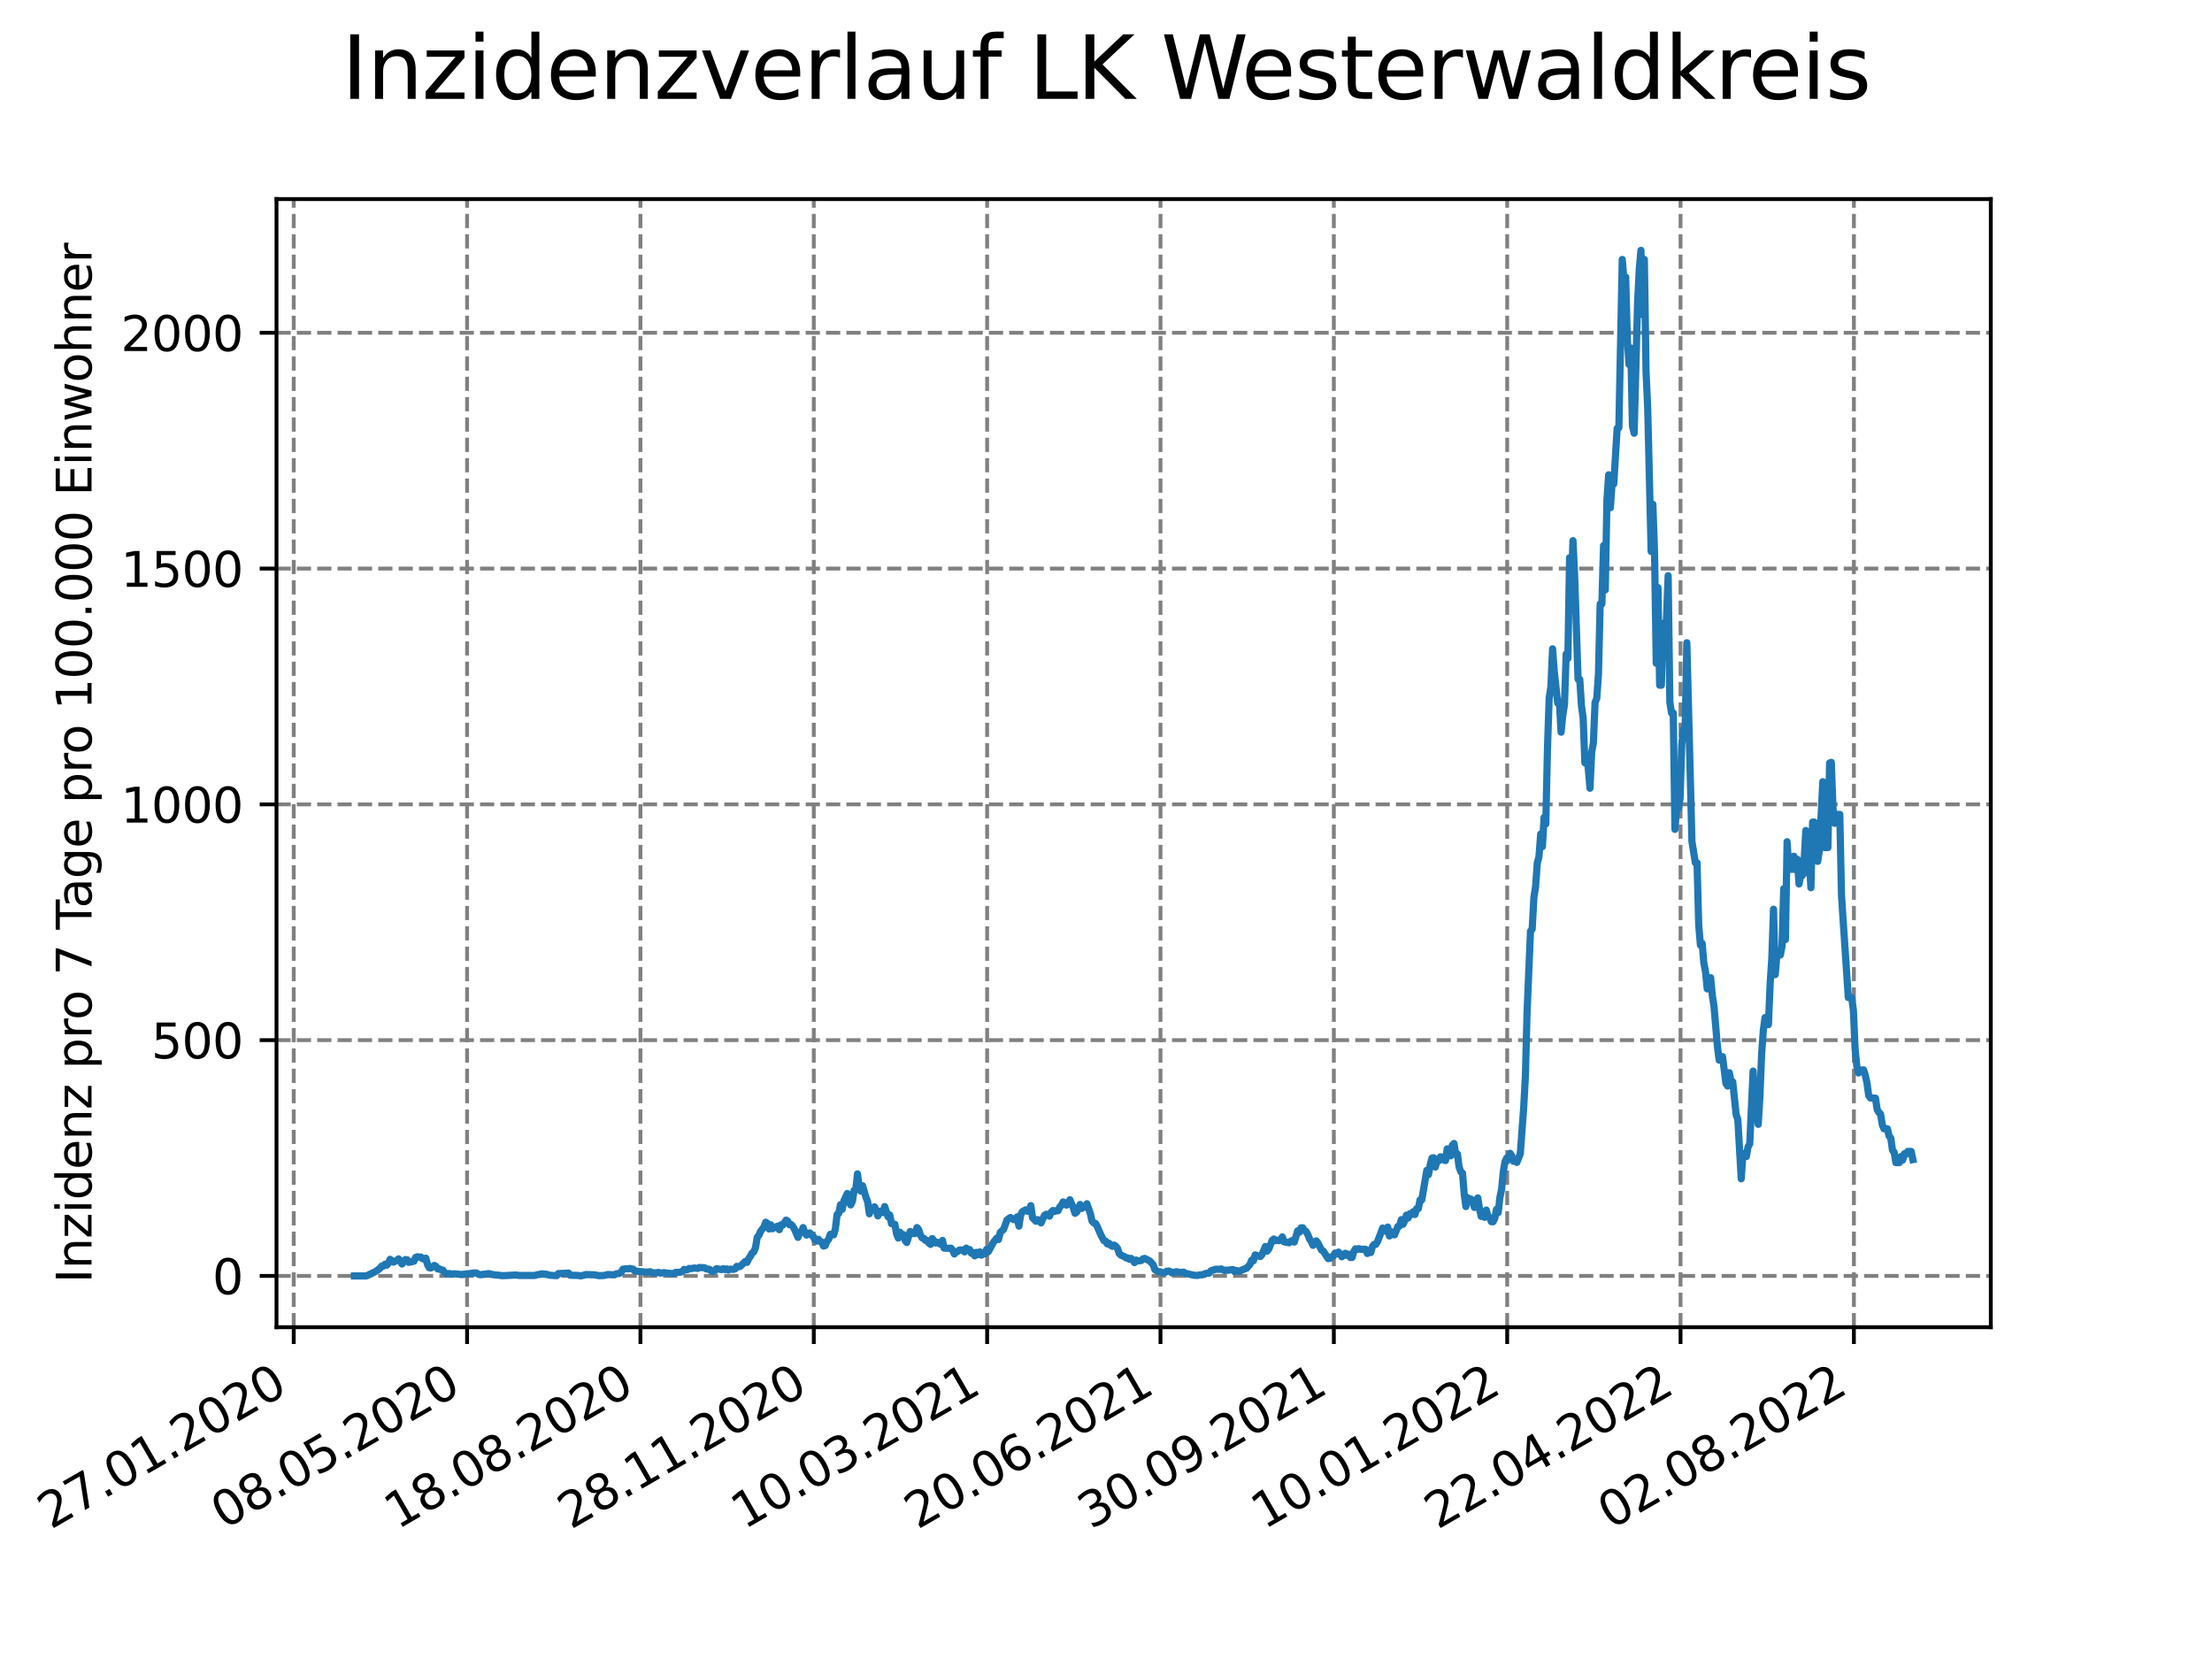 <?xml version="1.0" encoding="utf-8" standalone="no"?>
<!DOCTYPE svg PUBLIC "-//W3C//DTD SVG 1.1//EN"
  "http://www.w3.org/Graphics/SVG/1.1/DTD/svg11.dtd">
<svg xmlns:xlink="http://www.w3.org/1999/xlink" width="460.8pt" height="345.6pt" viewBox="0 0 460.8 345.6" xmlns="http://www.w3.org/2000/svg" version="1.1">
 <defs>
  <style type="text/css">*{stroke-linejoin: round; stroke-linecap: butt}</style>
 </defs>
 <g id="figure_1">
  <g id="patch_1">
   <path d="M 0 345.6 
L 460.8 345.6 
L 460.8 0 
L 0 0 
z
" style="fill: #ffffff"/>
  </g>
  <g id="axes_1">
   <g id="patch_2">
    <path d="M 57.6 276.48 
L 414.72 276.48 
L 414.72 41.472 
L 57.6 41.472 
z
" style="fill: #ffffff"/>
   </g>
   <g id="matplotlib.axis_1">
    <g id="xtick_1">
     <g id="line2d_1">
      <path d="M 61.191 276.48 
L 61.191 41.472 
" clip-path="url(#p20c6b0b93b)" style="fill: none; stroke-dasharray: 2.96,1.28; stroke-dashoffset: 0; stroke: #808080; stroke-width: 0.8"/>
     </g>
     <g id="line2d_2">
      <defs>
       <path id="me22f28f6bf" d="M 0 0 
L 0 3.5 
" style="stroke: #000000; stroke-width: 0.8"/>
      </defs>
      <g>
       <use xlink:href="#me22f28f6bf" x="61.191" y="276.48" style="stroke: #000000; stroke-width: 0.8"/>
      </g>
     </g>
     <g id="text_1">
      <!-- 27.01.2020 -->
      <g transform="translate(10.565 318.689)rotate(-30)scale(0.1 -0.1)">
       <defs>
        <path id="DejaVuSans-32" d="M 1228 531 
L 3431 531 
L 3431 0 
L 469 0 
L 469 531 
Q 828 903 1448 1529 
Q 2069 2156 2228 2338 
Q 2531 2678 2651 2914 
Q 2772 3150 2772 3378 
Q 2772 3750 2511 3984 
Q 2250 4219 1831 4219 
Q 1534 4219 1204 4116 
Q 875 4013 500 3803 
L 500 4441 
Q 881 4594 1212 4672 
Q 1544 4750 1819 4750 
Q 2544 4750 2975 4387 
Q 3406 4025 3406 3419 
Q 3406 3131 3298 2873 
Q 3191 2616 2906 2266 
Q 2828 2175 2409 1742 
Q 1991 1309 1228 531 
z
" transform="scale(0.016)"/>
        <path id="DejaVuSans-37" d="M 525 4666 
L 3525 4666 
L 3525 4397 
L 1831 0 
L 1172 0 
L 2766 4134 
L 525 4134 
L 525 4666 
z
" transform="scale(0.016)"/>
        <path id="DejaVuSans-2e" d="M 684 794 
L 1344 794 
L 1344 0 
L 684 0 
L 684 794 
z
" transform="scale(0.016)"/>
        <path id="DejaVuSans-30" d="M 2034 4250 
Q 1547 4250 1301 3770 
Q 1056 3291 1056 2328 
Q 1056 1369 1301 889 
Q 1547 409 2034 409 
Q 2525 409 2770 889 
Q 3016 1369 3016 2328 
Q 3016 3291 2770 3770 
Q 2525 4250 2034 4250 
z
M 2034 4750 
Q 2819 4750 3233 4129 
Q 3647 3509 3647 2328 
Q 3647 1150 3233 529 
Q 2819 -91 2034 -91 
Q 1250 -91 836 529 
Q 422 1150 422 2328 
Q 422 3509 836 4129 
Q 1250 4750 2034 4750 
z
" transform="scale(0.016)"/>
        <path id="DejaVuSans-31" d="M 794 531 
L 1825 531 
L 1825 4091 
L 703 3866 
L 703 4441 
L 1819 4666 
L 2450 4666 
L 2450 531 
L 3481 531 
L 3481 0 
L 794 0 
L 794 531 
z
" transform="scale(0.016)"/>
       </defs>
       <use xlink:href="#DejaVuSans-32"/>
       <use xlink:href="#DejaVuSans-37" x="63.623"/>
       <use xlink:href="#DejaVuSans-2e" x="127.246"/>
       <use xlink:href="#DejaVuSans-30" x="159.033"/>
       <use xlink:href="#DejaVuSans-31" x="222.656"/>
       <use xlink:href="#DejaVuSans-2e" x="286.279"/>
       <use xlink:href="#DejaVuSans-32" x="318.066"/>
       <use xlink:href="#DejaVuSans-30" x="381.689"/>
       <use xlink:href="#DejaVuSans-32" x="445.312"/>
       <use xlink:href="#DejaVuSans-30" x="508.936"/>
      </g>
     </g>
    </g>
    <g id="xtick_2">
     <g id="line2d_3">
      <path d="M 97.303 276.48 
L 97.303 41.472 
" clip-path="url(#p20c6b0b93b)" style="fill: none; stroke-dasharray: 2.96,1.28; stroke-dashoffset: 0; stroke: #808080; stroke-width: 0.8"/>
     </g>
     <g id="line2d_4">
      <g>
       <use xlink:href="#me22f28f6bf" x="97.303" y="276.48" style="stroke: #000000; stroke-width: 0.8"/>
      </g>
     </g>
     <g id="text_2">
      <!-- 08.05.2020 -->
      <g transform="translate(46.677 318.689)rotate(-30)scale(0.1 -0.1)">
       <defs>
        <path id="DejaVuSans-38" d="M 2034 2216 
Q 1584 2216 1326 1975 
Q 1069 1734 1069 1313 
Q 1069 891 1326 650 
Q 1584 409 2034 409 
Q 2484 409 2743 651 
Q 3003 894 3003 1313 
Q 3003 1734 2745 1975 
Q 2488 2216 2034 2216 
z
M 1403 2484 
Q 997 2584 770 2862 
Q 544 3141 544 3541 
Q 544 4100 942 4425 
Q 1341 4750 2034 4750 
Q 2731 4750 3128 4425 
Q 3525 4100 3525 3541 
Q 3525 3141 3298 2862 
Q 3072 2584 2669 2484 
Q 3125 2378 3379 2068 
Q 3634 1759 3634 1313 
Q 3634 634 3220 271 
Q 2806 -91 2034 -91 
Q 1263 -91 848 271 
Q 434 634 434 1313 
Q 434 1759 690 2068 
Q 947 2378 1403 2484 
z
M 1172 3481 
Q 1172 3119 1398 2916 
Q 1625 2713 2034 2713 
Q 2441 2713 2670 2916 
Q 2900 3119 2900 3481 
Q 2900 3844 2670 4047 
Q 2441 4250 2034 4250 
Q 1625 4250 1398 4047 
Q 1172 3844 1172 3481 
z
" transform="scale(0.016)"/>
        <path id="DejaVuSans-35" d="M 691 4666 
L 3169 4666 
L 3169 4134 
L 1269 4134 
L 1269 2991 
Q 1406 3038 1543 3061 
Q 1681 3084 1819 3084 
Q 2600 3084 3056 2656 
Q 3513 2228 3513 1497 
Q 3513 744 3044 326 
Q 2575 -91 1722 -91 
Q 1428 -91 1123 -41 
Q 819 9 494 109 
L 494 744 
Q 775 591 1075 516 
Q 1375 441 1709 441 
Q 2250 441 2565 725 
Q 2881 1009 2881 1497 
Q 2881 1984 2565 2268 
Q 2250 2553 1709 2553 
Q 1456 2553 1204 2497 
Q 953 2441 691 2322 
L 691 4666 
z
" transform="scale(0.016)"/>
       </defs>
       <use xlink:href="#DejaVuSans-30"/>
       <use xlink:href="#DejaVuSans-38" x="63.623"/>
       <use xlink:href="#DejaVuSans-2e" x="127.246"/>
       <use xlink:href="#DejaVuSans-30" x="159.033"/>
       <use xlink:href="#DejaVuSans-35" x="222.656"/>
       <use xlink:href="#DejaVuSans-2e" x="286.279"/>
       <use xlink:href="#DejaVuSans-32" x="318.066"/>
       <use xlink:href="#DejaVuSans-30" x="381.689"/>
       <use xlink:href="#DejaVuSans-32" x="445.312"/>
       <use xlink:href="#DejaVuSans-30" x="508.936"/>
      </g>
     </g>
    </g>
    <g id="xtick_3">
     <g id="line2d_5">
      <path d="M 133.415 276.48 
L 133.415 41.472 
" clip-path="url(#p20c6b0b93b)" style="fill: none; stroke-dasharray: 2.96,1.28; stroke-dashoffset: 0; stroke: #808080; stroke-width: 0.8"/>
     </g>
     <g id="line2d_6">
      <g>
       <use xlink:href="#me22f28f6bf" x="133.415" y="276.48" style="stroke: #000000; stroke-width: 0.8"/>
      </g>
     </g>
     <g id="text_3">
      <!-- 18.08.2020 -->
      <g transform="translate(82.789 318.689)rotate(-30)scale(0.1 -0.1)">
       <use xlink:href="#DejaVuSans-31"/>
       <use xlink:href="#DejaVuSans-38" x="63.623"/>
       <use xlink:href="#DejaVuSans-2e" x="127.246"/>
       <use xlink:href="#DejaVuSans-30" x="159.033"/>
       <use xlink:href="#DejaVuSans-38" x="222.656"/>
       <use xlink:href="#DejaVuSans-2e" x="286.279"/>
       <use xlink:href="#DejaVuSans-32" x="318.066"/>
       <use xlink:href="#DejaVuSans-30" x="381.689"/>
       <use xlink:href="#DejaVuSans-32" x="445.312"/>
       <use xlink:href="#DejaVuSans-30" x="508.936"/>
      </g>
     </g>
    </g>
    <g id="xtick_4">
     <g id="line2d_7">
      <path d="M 169.527 276.48 
L 169.527 41.472 
" clip-path="url(#p20c6b0b93b)" style="fill: none; stroke-dasharray: 2.96,1.28; stroke-dashoffset: 0; stroke: #808080; stroke-width: 0.8"/>
     </g>
     <g id="line2d_8">
      <g>
       <use xlink:href="#me22f28f6bf" x="169.527" y="276.48" style="stroke: #000000; stroke-width: 0.8"/>
      </g>
     </g>
     <g id="text_4">
      <!-- 28.11.2020 -->
      <g transform="translate(118.902 318.689)rotate(-30)scale(0.1 -0.1)">
       <use xlink:href="#DejaVuSans-32"/>
       <use xlink:href="#DejaVuSans-38" x="63.623"/>
       <use xlink:href="#DejaVuSans-2e" x="127.246"/>
       <use xlink:href="#DejaVuSans-31" x="159.033"/>
       <use xlink:href="#DejaVuSans-31" x="222.656"/>
       <use xlink:href="#DejaVuSans-2e" x="286.279"/>
       <use xlink:href="#DejaVuSans-32" x="318.066"/>
       <use xlink:href="#DejaVuSans-30" x="381.689"/>
       <use xlink:href="#DejaVuSans-32" x="445.312"/>
       <use xlink:href="#DejaVuSans-30" x="508.936"/>
      </g>
     </g>
    </g>
    <g id="xtick_5">
     <g id="line2d_9">
      <path d="M 205.639 276.48 
L 205.639 41.472 
" clip-path="url(#p20c6b0b93b)" style="fill: none; stroke-dasharray: 2.96,1.28; stroke-dashoffset: 0; stroke: #808080; stroke-width: 0.8"/>
     </g>
     <g id="line2d_10">
      <g>
       <use xlink:href="#me22f28f6bf" x="205.639" y="276.48" style="stroke: #000000; stroke-width: 0.8"/>
      </g>
     </g>
     <g id="text_5">
      <!-- 10.03.2021 -->
      <g transform="translate(155.014 318.689)rotate(-30)scale(0.1 -0.1)">
       <defs>
        <path id="DejaVuSans-33" d="M 2597 2516 
Q 3050 2419 3304 2112 
Q 3559 1806 3559 1356 
Q 3559 666 3084 287 
Q 2609 -91 1734 -91 
Q 1441 -91 1130 -33 
Q 819 25 488 141 
L 488 750 
Q 750 597 1062 519 
Q 1375 441 1716 441 
Q 2309 441 2620 675 
Q 2931 909 2931 1356 
Q 2931 1769 2642 2001 
Q 2353 2234 1838 2234 
L 1294 2234 
L 1294 2753 
L 1863 2753 
Q 2328 2753 2575 2939 
Q 2822 3125 2822 3475 
Q 2822 3834 2567 4026 
Q 2313 4219 1838 4219 
Q 1578 4219 1281 4162 
Q 984 4106 628 3988 
L 628 4550 
Q 988 4650 1302 4700 
Q 1616 4750 1894 4750 
Q 2613 4750 3031 4423 
Q 3450 4097 3450 3541 
Q 3450 3153 3228 2886 
Q 3006 2619 2597 2516 
z
" transform="scale(0.016)"/>
       </defs>
       <use xlink:href="#DejaVuSans-31"/>
       <use xlink:href="#DejaVuSans-30" x="63.623"/>
       <use xlink:href="#DejaVuSans-2e" x="127.246"/>
       <use xlink:href="#DejaVuSans-30" x="159.033"/>
       <use xlink:href="#DejaVuSans-33" x="222.656"/>
       <use xlink:href="#DejaVuSans-2e" x="286.279"/>
       <use xlink:href="#DejaVuSans-32" x="318.066"/>
       <use xlink:href="#DejaVuSans-30" x="381.689"/>
       <use xlink:href="#DejaVuSans-32" x="445.312"/>
       <use xlink:href="#DejaVuSans-31" x="508.936"/>
      </g>
     </g>
    </g>
    <g id="xtick_6">
     <g id="line2d_11">
      <path d="M 241.751 276.48 
L 241.751 41.472 
" clip-path="url(#p20c6b0b93b)" style="fill: none; stroke-dasharray: 2.96,1.28; stroke-dashoffset: 0; stroke: #808080; stroke-width: 0.8"/>
     </g>
     <g id="line2d_12">
      <g>
       <use xlink:href="#me22f28f6bf" x="241.751" y="276.48" style="stroke: #000000; stroke-width: 0.8"/>
      </g>
     </g>
     <g id="text_6">
      <!-- 20.06.2021 -->
      <g transform="translate(191.126 318.689)rotate(-30)scale(0.1 -0.1)">
       <defs>
        <path id="DejaVuSans-36" d="M 2113 2584 
Q 1688 2584 1439 2293 
Q 1191 2003 1191 1497 
Q 1191 994 1439 701 
Q 1688 409 2113 409 
Q 2538 409 2786 701 
Q 3034 994 3034 1497 
Q 3034 2003 2786 2293 
Q 2538 2584 2113 2584 
z
M 3366 4563 
L 3366 3988 
Q 3128 4100 2886 4159 
Q 2644 4219 2406 4219 
Q 1781 4219 1451 3797 
Q 1122 3375 1075 2522 
Q 1259 2794 1537 2939 
Q 1816 3084 2150 3084 
Q 2853 3084 3261 2657 
Q 3669 2231 3669 1497 
Q 3669 778 3244 343 
Q 2819 -91 2113 -91 
Q 1303 -91 875 529 
Q 447 1150 447 2328 
Q 447 3434 972 4092 
Q 1497 4750 2381 4750 
Q 2619 4750 2861 4703 
Q 3103 4656 3366 4563 
z
" transform="scale(0.016)"/>
       </defs>
       <use xlink:href="#DejaVuSans-32"/>
       <use xlink:href="#DejaVuSans-30" x="63.623"/>
       <use xlink:href="#DejaVuSans-2e" x="127.246"/>
       <use xlink:href="#DejaVuSans-30" x="159.033"/>
       <use xlink:href="#DejaVuSans-36" x="222.656"/>
       <use xlink:href="#DejaVuSans-2e" x="286.279"/>
       <use xlink:href="#DejaVuSans-32" x="318.066"/>
       <use xlink:href="#DejaVuSans-30" x="381.689"/>
       <use xlink:href="#DejaVuSans-32" x="445.312"/>
       <use xlink:href="#DejaVuSans-31" x="508.936"/>
      </g>
     </g>
    </g>
    <g id="xtick_7">
     <g id="line2d_13">
      <path d="M 277.863 276.48 
L 277.863 41.472 
" clip-path="url(#p20c6b0b93b)" style="fill: none; stroke-dasharray: 2.96,1.28; stroke-dashoffset: 0; stroke: #808080; stroke-width: 0.8"/>
     </g>
     <g id="line2d_14">
      <g>
       <use xlink:href="#me22f28f6bf" x="277.863" y="276.48" style="stroke: #000000; stroke-width: 0.8"/>
      </g>
     </g>
     <g id="text_7">
      <!-- 30.09.2021 -->
      <g transform="translate(227.238 318.689)rotate(-30)scale(0.1 -0.1)">
       <defs>
        <path id="DejaVuSans-39" d="M 703 97 
L 703 672 
Q 941 559 1184 500 
Q 1428 441 1663 441 
Q 2288 441 2617 861 
Q 2947 1281 2994 2138 
Q 2813 1869 2534 1725 
Q 2256 1581 1919 1581 
Q 1219 1581 811 2004 
Q 403 2428 403 3163 
Q 403 3881 828 4315 
Q 1253 4750 1959 4750 
Q 2769 4750 3195 4129 
Q 3622 3509 3622 2328 
Q 3622 1225 3098 567 
Q 2575 -91 1691 -91 
Q 1453 -91 1209 -44 
Q 966 3 703 97 
z
M 1959 2075 
Q 2384 2075 2632 2365 
Q 2881 2656 2881 3163 
Q 2881 3666 2632 3958 
Q 2384 4250 1959 4250 
Q 1534 4250 1286 3958 
Q 1038 3666 1038 3163 
Q 1038 2656 1286 2365 
Q 1534 2075 1959 2075 
z
" transform="scale(0.016)"/>
       </defs>
       <use xlink:href="#DejaVuSans-33"/>
       <use xlink:href="#DejaVuSans-30" x="63.623"/>
       <use xlink:href="#DejaVuSans-2e" x="127.246"/>
       <use xlink:href="#DejaVuSans-30" x="159.033"/>
       <use xlink:href="#DejaVuSans-39" x="222.656"/>
       <use xlink:href="#DejaVuSans-2e" x="286.279"/>
       <use xlink:href="#DejaVuSans-32" x="318.066"/>
       <use xlink:href="#DejaVuSans-30" x="381.689"/>
       <use xlink:href="#DejaVuSans-32" x="445.312"/>
       <use xlink:href="#DejaVuSans-31" x="508.936"/>
      </g>
     </g>
    </g>
    <g id="xtick_8">
     <g id="line2d_15">
      <path d="M 313.975 276.48 
L 313.975 41.472 
" clip-path="url(#p20c6b0b93b)" style="fill: none; stroke-dasharray: 2.96,1.28; stroke-dashoffset: 0; stroke: #808080; stroke-width: 0.8"/>
     </g>
     <g id="line2d_16">
      <g>
       <use xlink:href="#me22f28f6bf" x="313.975" y="276.48" style="stroke: #000000; stroke-width: 0.8"/>
      </g>
     </g>
     <g id="text_8">
      <!-- 10.01.2022 -->
      <g transform="translate(263.35 318.689)rotate(-30)scale(0.1 -0.1)">
       <use xlink:href="#DejaVuSans-31"/>
       <use xlink:href="#DejaVuSans-30" x="63.623"/>
       <use xlink:href="#DejaVuSans-2e" x="127.246"/>
       <use xlink:href="#DejaVuSans-30" x="159.033"/>
       <use xlink:href="#DejaVuSans-31" x="222.656"/>
       <use xlink:href="#DejaVuSans-2e" x="286.279"/>
       <use xlink:href="#DejaVuSans-32" x="318.066"/>
       <use xlink:href="#DejaVuSans-30" x="381.689"/>
       <use xlink:href="#DejaVuSans-32" x="445.312"/>
       <use xlink:href="#DejaVuSans-32" x="508.936"/>
      </g>
     </g>
    </g>
    <g id="xtick_9">
     <g id="line2d_17">
      <path d="M 350.087 276.48 
L 350.087 41.472 
" clip-path="url(#p20c6b0b93b)" style="fill: none; stroke-dasharray: 2.96,1.28; stroke-dashoffset: 0; stroke: #808080; stroke-width: 0.8"/>
     </g>
     <g id="line2d_18">
      <g>
       <use xlink:href="#me22f28f6bf" x="350.087" y="276.48" style="stroke: #000000; stroke-width: 0.8"/>
      </g>
     </g>
     <g id="text_9">
      <!-- 22.04.2022 -->
      <g transform="translate(299.462 318.689)rotate(-30)scale(0.1 -0.1)">
       <defs>
        <path id="DejaVuSans-34" d="M 2419 4116 
L 825 1625 
L 2419 1625 
L 2419 4116 
z
M 2253 4666 
L 3047 4666 
L 3047 1625 
L 3713 1625 
L 3713 1100 
L 3047 1100 
L 3047 0 
L 2419 0 
L 2419 1100 
L 313 1100 
L 313 1709 
L 2253 4666 
z
" transform="scale(0.016)"/>
       </defs>
       <use xlink:href="#DejaVuSans-32"/>
       <use xlink:href="#DejaVuSans-32" x="63.623"/>
       <use xlink:href="#DejaVuSans-2e" x="127.246"/>
       <use xlink:href="#DejaVuSans-30" x="159.033"/>
       <use xlink:href="#DejaVuSans-34" x="222.656"/>
       <use xlink:href="#DejaVuSans-2e" x="286.279"/>
       <use xlink:href="#DejaVuSans-32" x="318.066"/>
       <use xlink:href="#DejaVuSans-30" x="381.689"/>
       <use xlink:href="#DejaVuSans-32" x="445.312"/>
       <use xlink:href="#DejaVuSans-32" x="508.936"/>
      </g>
     </g>
    </g>
    <g id="xtick_10">
     <g id="line2d_19">
      <path d="M 386.199 276.48 
L 386.199 41.472 
" clip-path="url(#p20c6b0b93b)" style="fill: none; stroke-dasharray: 2.96,1.28; stroke-dashoffset: 0; stroke: #808080; stroke-width: 0.8"/>
     </g>
     <g id="line2d_20">
      <g>
       <use xlink:href="#me22f28f6bf" x="386.199" y="276.48" style="stroke: #000000; stroke-width: 0.8"/>
      </g>
     </g>
     <g id="text_10">
      <!-- 02.08.2022 -->
      <g transform="translate(335.574 318.689)rotate(-30)scale(0.1 -0.1)">
       <use xlink:href="#DejaVuSans-30"/>
       <use xlink:href="#DejaVuSans-32" x="63.623"/>
       <use xlink:href="#DejaVuSans-2e" x="127.246"/>
       <use xlink:href="#DejaVuSans-30" x="159.033"/>
       <use xlink:href="#DejaVuSans-38" x="222.656"/>
       <use xlink:href="#DejaVuSans-2e" x="286.279"/>
       <use xlink:href="#DejaVuSans-32" x="318.066"/>
       <use xlink:href="#DejaVuSans-30" x="381.689"/>
       <use xlink:href="#DejaVuSans-32" x="445.312"/>
       <use xlink:href="#DejaVuSans-32" x="508.936"/>
      </g>
     </g>
    </g>
   </g>
   <g id="matplotlib.axis_2">
    <g id="ytick_1">
     <g id="line2d_21">
      <path d="M 57.6 265.798 
L 414.72 265.798 
" clip-path="url(#p20c6b0b93b)" style="fill: none; stroke-dasharray: 2.96,1.28; stroke-dashoffset: 0; stroke: #808080; stroke-width: 0.8"/>
     </g>
     <g id="line2d_22">
      <defs>
       <path id="ma6d69ab686" d="M 0 0 
L -3.5 0 
" style="stroke: #000000; stroke-width: 0.8"/>
      </defs>
      <g>
       <use xlink:href="#ma6d69ab686" x="57.6" y="265.798" style="stroke: #000000; stroke-width: 0.8"/>
      </g>
     </g>
     <g id="text_11">
      <!-- 0 -->
      <g transform="translate(44.237 269.597)scale(0.1 -0.1)">
       <use xlink:href="#DejaVuSans-30"/>
      </g>
     </g>
    </g>
    <g id="ytick_2">
     <g id="line2d_23">
      <path d="M 57.6 216.68 
L 414.72 216.68 
" clip-path="url(#p20c6b0b93b)" style="fill: none; stroke-dasharray: 2.96,1.28; stroke-dashoffset: 0; stroke: #808080; stroke-width: 0.8"/>
     </g>
     <g id="line2d_24">
      <g>
       <use xlink:href="#ma6d69ab686" x="57.6" y="216.68" style="stroke: #000000; stroke-width: 0.8"/>
      </g>
     </g>
     <g id="text_12">
      <!-- 500 -->
      <g transform="translate(31.512 220.479)scale(0.1 -0.1)">
       <use xlink:href="#DejaVuSans-35"/>
       <use xlink:href="#DejaVuSans-30" x="63.623"/>
       <use xlink:href="#DejaVuSans-30" x="127.246"/>
      </g>
     </g>
    </g>
    <g id="ytick_3">
     <g id="line2d_25">
      <path d="M 57.6 167.562 
L 414.72 167.562 
" clip-path="url(#p20c6b0b93b)" style="fill: none; stroke-dasharray: 2.96,1.28; stroke-dashoffset: 0; stroke: #808080; stroke-width: 0.8"/>
     </g>
     <g id="line2d_26">
      <g>
       <use xlink:href="#ma6d69ab686" x="57.6" y="167.562" style="stroke: #000000; stroke-width: 0.8"/>
      </g>
     </g>
     <g id="text_13">
      <!-- 1000 -->
      <g transform="translate(25.15 171.361)scale(0.1 -0.1)">
       <use xlink:href="#DejaVuSans-31"/>
       <use xlink:href="#DejaVuSans-30" x="63.623"/>
       <use xlink:href="#DejaVuSans-30" x="127.246"/>
       <use xlink:href="#DejaVuSans-30" x="190.869"/>
      </g>
     </g>
    </g>
    <g id="ytick_4">
     <g id="line2d_27">
      <path d="M 57.6 118.444 
L 414.72 118.444 
" clip-path="url(#p20c6b0b93b)" style="fill: none; stroke-dasharray: 2.96,1.28; stroke-dashoffset: 0; stroke: #808080; stroke-width: 0.8"/>
     </g>
     <g id="line2d_28">
      <g>
       <use xlink:href="#ma6d69ab686" x="57.6" y="118.444" style="stroke: #000000; stroke-width: 0.8"/>
      </g>
     </g>
     <g id="text_14">
      <!-- 1500 -->
      <g transform="translate(25.15 122.243)scale(0.1 -0.1)">
       <use xlink:href="#DejaVuSans-31"/>
       <use xlink:href="#DejaVuSans-35" x="63.623"/>
       <use xlink:href="#DejaVuSans-30" x="127.246"/>
       <use xlink:href="#DejaVuSans-30" x="190.869"/>
      </g>
     </g>
    </g>
    <g id="ytick_5">
     <g id="line2d_29">
      <path d="M 57.6 69.325 
L 414.72 69.325 
" clip-path="url(#p20c6b0b93b)" style="fill: none; stroke-dasharray: 2.96,1.28; stroke-dashoffset: 0; stroke: #808080; stroke-width: 0.8"/>
     </g>
     <g id="line2d_30">
      <g>
       <use xlink:href="#ma6d69ab686" x="57.6" y="69.325" style="stroke: #000000; stroke-width: 0.8"/>
      </g>
     </g>
     <g id="text_15">
      <!-- 2000 -->
      <g transform="translate(25.15 73.125)scale(0.1 -0.1)">
       <use xlink:href="#DejaVuSans-32"/>
       <use xlink:href="#DejaVuSans-30" x="63.623"/>
       <use xlink:href="#DejaVuSans-30" x="127.246"/>
       <use xlink:href="#DejaVuSans-30" x="190.869"/>
      </g>
     </g>
    </g>
    <g id="text_16">
     <!-- Inzidenz pro 7 Tage pro 100.000 Einwohner -->
     <g transform="translate(19.07 267.301)rotate(-90)scale(0.1 -0.1)">
      <defs>
       <path id="DejaVuSans-49" d="M 628 4666 
L 1259 4666 
L 1259 0 
L 628 0 
L 628 4666 
z
" transform="scale(0.016)"/>
       <path id="DejaVuSans-6e" d="M 3513 2113 
L 3513 0 
L 2938 0 
L 2938 2094 
Q 2938 2591 2744 2837 
Q 2550 3084 2163 3084 
Q 1697 3084 1428 2787 
Q 1159 2491 1159 1978 
L 1159 0 
L 581 0 
L 581 3500 
L 1159 3500 
L 1159 2956 
Q 1366 3272 1645 3428 
Q 1925 3584 2291 3584 
Q 2894 3584 3203 3211 
Q 3513 2838 3513 2113 
z
" transform="scale(0.016)"/>
       <path id="DejaVuSans-7a" d="M 353 3500 
L 3084 3500 
L 3084 2975 
L 922 459 
L 3084 459 
L 3084 0 
L 275 0 
L 275 525 
L 2438 3041 
L 353 3041 
L 353 3500 
z
" transform="scale(0.016)"/>
       <path id="DejaVuSans-69" d="M 603 3500 
L 1178 3500 
L 1178 0 
L 603 0 
L 603 3500 
z
M 603 4863 
L 1178 4863 
L 1178 4134 
L 603 4134 
L 603 4863 
z
" transform="scale(0.016)"/>
       <path id="DejaVuSans-64" d="M 2906 2969 
L 2906 4863 
L 3481 4863 
L 3481 0 
L 2906 0 
L 2906 525 
Q 2725 213 2448 61 
Q 2172 -91 1784 -91 
Q 1150 -91 751 415 
Q 353 922 353 1747 
Q 353 2572 751 3078 
Q 1150 3584 1784 3584 
Q 2172 3584 2448 3432 
Q 2725 3281 2906 2969 
z
M 947 1747 
Q 947 1113 1208 752 
Q 1469 391 1925 391 
Q 2381 391 2643 752 
Q 2906 1113 2906 1747 
Q 2906 2381 2643 2742 
Q 2381 3103 1925 3103 
Q 1469 3103 1208 2742 
Q 947 2381 947 1747 
z
" transform="scale(0.016)"/>
       <path id="DejaVuSans-65" d="M 3597 1894 
L 3597 1613 
L 953 1613 
Q 991 1019 1311 708 
Q 1631 397 2203 397 
Q 2534 397 2845 478 
Q 3156 559 3463 722 
L 3463 178 
Q 3153 47 2828 -22 
Q 2503 -91 2169 -91 
Q 1331 -91 842 396 
Q 353 884 353 1716 
Q 353 2575 817 3079 
Q 1281 3584 2069 3584 
Q 2775 3584 3186 3129 
Q 3597 2675 3597 1894 
z
M 3022 2063 
Q 3016 2534 2758 2815 
Q 2500 3097 2075 3097 
Q 1594 3097 1305 2825 
Q 1016 2553 972 2059 
L 3022 2063 
z
" transform="scale(0.016)"/>
       <path id="DejaVuSans-20" transform="scale(0.016)"/>
       <path id="DejaVuSans-70" d="M 1159 525 
L 1159 -1331 
L 581 -1331 
L 581 3500 
L 1159 3500 
L 1159 2969 
Q 1341 3281 1617 3432 
Q 1894 3584 2278 3584 
Q 2916 3584 3314 3078 
Q 3713 2572 3713 1747 
Q 3713 922 3314 415 
Q 2916 -91 2278 -91 
Q 1894 -91 1617 61 
Q 1341 213 1159 525 
z
M 3116 1747 
Q 3116 2381 2855 2742 
Q 2594 3103 2138 3103 
Q 1681 3103 1420 2742 
Q 1159 2381 1159 1747 
Q 1159 1113 1420 752 
Q 1681 391 2138 391 
Q 2594 391 2855 752 
Q 3116 1113 3116 1747 
z
" transform="scale(0.016)"/>
       <path id="DejaVuSans-72" d="M 2631 2963 
Q 2534 3019 2420 3045 
Q 2306 3072 2169 3072 
Q 1681 3072 1420 2755 
Q 1159 2438 1159 1844 
L 1159 0 
L 581 0 
L 581 3500 
L 1159 3500 
L 1159 2956 
Q 1341 3275 1631 3429 
Q 1922 3584 2338 3584 
Q 2397 3584 2469 3576 
Q 2541 3569 2628 3553 
L 2631 2963 
z
" transform="scale(0.016)"/>
       <path id="DejaVuSans-6f" d="M 1959 3097 
Q 1497 3097 1228 2736 
Q 959 2375 959 1747 
Q 959 1119 1226 758 
Q 1494 397 1959 397 
Q 2419 397 2687 759 
Q 2956 1122 2956 1747 
Q 2956 2369 2687 2733 
Q 2419 3097 1959 3097 
z
M 1959 3584 
Q 2709 3584 3137 3096 
Q 3566 2609 3566 1747 
Q 3566 888 3137 398 
Q 2709 -91 1959 -91 
Q 1206 -91 779 398 
Q 353 888 353 1747 
Q 353 2609 779 3096 
Q 1206 3584 1959 3584 
z
" transform="scale(0.016)"/>
       <path id="DejaVuSans-54" d="M -19 4666 
L 3928 4666 
L 3928 4134 
L 2272 4134 
L 2272 0 
L 1638 0 
L 1638 4134 
L -19 4134 
L -19 4666 
z
" transform="scale(0.016)"/>
       <path id="DejaVuSans-61" d="M 2194 1759 
Q 1497 1759 1228 1600 
Q 959 1441 959 1056 
Q 959 750 1161 570 
Q 1363 391 1709 391 
Q 2188 391 2477 730 
Q 2766 1069 2766 1631 
L 2766 1759 
L 2194 1759 
z
M 3341 1997 
L 3341 0 
L 2766 0 
L 2766 531 
Q 2569 213 2275 61 
Q 1981 -91 1556 -91 
Q 1019 -91 701 211 
Q 384 513 384 1019 
Q 384 1609 779 1909 
Q 1175 2209 1959 2209 
L 2766 2209 
L 2766 2266 
Q 2766 2663 2505 2880 
Q 2244 3097 1772 3097 
Q 1472 3097 1187 3025 
Q 903 2953 641 2809 
L 641 3341 
Q 956 3463 1253 3523 
Q 1550 3584 1831 3584 
Q 2591 3584 2966 3190 
Q 3341 2797 3341 1997 
z
" transform="scale(0.016)"/>
       <path id="DejaVuSans-67" d="M 2906 1791 
Q 2906 2416 2648 2759 
Q 2391 3103 1925 3103 
Q 1463 3103 1205 2759 
Q 947 2416 947 1791 
Q 947 1169 1205 825 
Q 1463 481 1925 481 
Q 2391 481 2648 825 
Q 2906 1169 2906 1791 
z
M 3481 434 
Q 3481 -459 3084 -895 
Q 2688 -1331 1869 -1331 
Q 1566 -1331 1297 -1286 
Q 1028 -1241 775 -1147 
L 775 -588 
Q 1028 -725 1275 -790 
Q 1522 -856 1778 -856 
Q 2344 -856 2625 -561 
Q 2906 -266 2906 331 
L 2906 616 
Q 2728 306 2450 153 
Q 2172 0 1784 0 
Q 1141 0 747 490 
Q 353 981 353 1791 
Q 353 2603 747 3093 
Q 1141 3584 1784 3584 
Q 2172 3584 2450 3431 
Q 2728 3278 2906 2969 
L 2906 3500 
L 3481 3500 
L 3481 434 
z
" transform="scale(0.016)"/>
       <path id="DejaVuSans-45" d="M 628 4666 
L 3578 4666 
L 3578 4134 
L 1259 4134 
L 1259 2753 
L 3481 2753 
L 3481 2222 
L 1259 2222 
L 1259 531 
L 3634 531 
L 3634 0 
L 628 0 
L 628 4666 
z
" transform="scale(0.016)"/>
       <path id="DejaVuSans-77" d="M 269 3500 
L 844 3500 
L 1563 769 
L 2278 3500 
L 2956 3500 
L 3675 769 
L 4391 3500 
L 4966 3500 
L 4050 0 
L 3372 0 
L 2619 2869 
L 1863 0 
L 1184 0 
L 269 3500 
z
" transform="scale(0.016)"/>
       <path id="DejaVuSans-68" d="M 3513 2113 
L 3513 0 
L 2938 0 
L 2938 2094 
Q 2938 2591 2744 2837 
Q 2550 3084 2163 3084 
Q 1697 3084 1428 2787 
Q 1159 2491 1159 1978 
L 1159 0 
L 581 0 
L 581 4863 
L 1159 4863 
L 1159 2956 
Q 1366 3272 1645 3428 
Q 1925 3584 2291 3584 
Q 2894 3584 3203 3211 
Q 3513 2838 3513 2113 
z
" transform="scale(0.016)"/>
      </defs>
      <use xlink:href="#DejaVuSans-49"/>
      <use xlink:href="#DejaVuSans-6e" x="29.492"/>
      <use xlink:href="#DejaVuSans-7a" x="92.871"/>
      <use xlink:href="#DejaVuSans-69" x="145.361"/>
      <use xlink:href="#DejaVuSans-64" x="173.145"/>
      <use xlink:href="#DejaVuSans-65" x="236.621"/>
      <use xlink:href="#DejaVuSans-6e" x="298.145"/>
      <use xlink:href="#DejaVuSans-7a" x="361.523"/>
      <use xlink:href="#DejaVuSans-20" x="414.014"/>
      <use xlink:href="#DejaVuSans-70" x="445.801"/>
      <use xlink:href="#DejaVuSans-72" x="509.277"/>
      <use xlink:href="#DejaVuSans-6f" x="548.141"/>
      <use xlink:href="#DejaVuSans-20" x="609.322"/>
      <use xlink:href="#DejaVuSans-37" x="641.109"/>
      <use xlink:href="#DejaVuSans-20" x="704.732"/>
      <use xlink:href="#DejaVuSans-54" x="736.52"/>
      <use xlink:href="#DejaVuSans-61" x="781.104"/>
      <use xlink:href="#DejaVuSans-67" x="842.383"/>
      <use xlink:href="#DejaVuSans-65" x="905.859"/>
      <use xlink:href="#DejaVuSans-20" x="967.383"/>
      <use xlink:href="#DejaVuSans-70" x="999.17"/>
      <use xlink:href="#DejaVuSans-72" x="1062.646"/>
      <use xlink:href="#DejaVuSans-6f" x="1101.51"/>
      <use xlink:href="#DejaVuSans-20" x="1162.691"/>
      <use xlink:href="#DejaVuSans-31" x="1194.479"/>
      <use xlink:href="#DejaVuSans-30" x="1258.102"/>
      <use xlink:href="#DejaVuSans-30" x="1321.725"/>
      <use xlink:href="#DejaVuSans-2e" x="1385.348"/>
      <use xlink:href="#DejaVuSans-30" x="1417.135"/>
      <use xlink:href="#DejaVuSans-30" x="1480.758"/>
      <use xlink:href="#DejaVuSans-30" x="1544.381"/>
      <use xlink:href="#DejaVuSans-20" x="1608.004"/>
      <use xlink:href="#DejaVuSans-45" x="1639.791"/>
      <use xlink:href="#DejaVuSans-69" x="1702.975"/>
      <use xlink:href="#DejaVuSans-6e" x="1730.758"/>
      <use xlink:href="#DejaVuSans-77" x="1794.137"/>
      <use xlink:href="#DejaVuSans-6f" x="1875.924"/>
      <use xlink:href="#DejaVuSans-68" x="1937.105"/>
      <use xlink:href="#DejaVuSans-6e" x="2000.484"/>
      <use xlink:href="#DejaVuSans-65" x="2063.863"/>
      <use xlink:href="#DejaVuSans-72" x="2125.387"/>
     </g>
    </g>
   </g>
   <g id="line2d_31">
    <path d="M 73.833 265.798 
L 76.311 265.798 
L 78.081 264.971 
L 79.143 264.241 
L 79.497 263.754 
L 79.851 263.754 
L 80.205 263.365 
L 80.559 263.56 
L 80.914 263.122 
L 81.268 262.343 
L 81.976 262.927 
L 82.684 262.538 
L 83.038 262.246 
L 83.746 263.316 
L 84.454 262.392 
L 84.808 262.441 
L 85.162 262.976 
L 86.224 262.733 
L 86.578 261.954 
L 86.932 261.808 
L 87.286 261.905 
L 87.64 261.857 
L 87.994 262.197 
L 88.348 262.295 
L 88.702 262.1 
L 89.056 263.414 
L 89.41 264.095 
L 89.765 264.144 
L 90.473 263.608 
L 90.827 263.803 
L 91.181 264.338 
L 91.535 264.338 
L 91.889 264.533 
L 92.243 264.581 
L 92.597 265.117 
L 92.951 265.311 
L 93.659 265.311 
L 94.013 265.409 
L 94.721 265.36 
L 96.137 265.506 
L 98.97 265.165 
L 99.324 265.214 
L 99.678 265.457 
L 100.032 265.555 
L 100.74 265.457 
L 101.802 265.311 
L 102.864 265.555 
L 103.926 265.652 
L 104.634 265.749 
L 106.758 265.652 
L 107.467 265.603 
L 108.175 265.701 
L 111.361 265.701 
L 112.069 265.506 
L 112.423 265.506 
L 112.777 265.36 
L 113.839 265.457 
L 114.547 265.652 
L 115.963 265.749 
L 116.318 265.311 
L 118.442 265.214 
L 118.796 265.652 
L 120.566 265.701 
L 120.92 265.798 
L 121.628 265.652 
L 121.982 265.506 
L 123.752 265.555 
L 124.814 265.749 
L 125.877 265.701 
L 126.585 265.506 
L 127.647 265.555 
L 128.001 265.555 
L 128.355 265.36 
L 129.063 265.263 
L 129.417 265.019 
L 129.771 264.387 
L 130.479 264.29 
L 130.833 264.338 
L 131.187 264.241 
L 131.895 264.387 
L 132.249 264.776 
L 134.728 265.019 
L 135.436 264.922 
L 136.144 265.214 
L 137.206 265.068 
L 137.56 265.214 
L 138.268 265.117 
L 138.976 265.214 
L 140.038 265.311 
L 140.392 265.263 
L 140.746 265.068 
L 141.808 265.019 
L 142.162 264.873 
L 142.516 264.435 
L 142.87 264.533 
L 143.225 264.484 
L 143.579 264.241 
L 143.933 264.29 
L 144.641 264.144 
L 145.349 264.241 
L 145.703 264.046 
L 146.765 264.095 
L 147.119 264.338 
L 147.827 264.435 
L 148.181 264.776 
L 148.535 264.873 
L 148.889 264.727 
L 149.243 264.29 
L 150.305 264.484 
L 150.659 264.29 
L 151.013 264.484 
L 151.367 264.338 
L 151.721 264.581 
L 152.076 264.387 
L 152.784 264.435 
L 153.138 264.338 
L 153.492 263.803 
L 153.846 263.9 
L 154.2 263.803 
L 155.262 262.781 
L 155.616 262.976 
L 155.97 262.197 
L 156.324 261.711 
L 156.678 261.03 
L 157.032 260.786 
L 157.386 259.911 
L 157.74 257.77 
L 158.094 257.332 
L 158.448 256.505 
L 159.156 255.58 
L 159.51 254.607 
L 159.864 254.85 
L 160.218 256.018 
L 160.572 255.142 
L 160.927 255.97 
L 161.281 255.726 
L 161.989 255.434 
L 162.343 256.164 
L 162.697 255.142 
L 163.051 255.24 
L 163.759 254.169 
L 164.113 254.413 
L 164.467 255.142 
L 164.821 255.094 
L 165.175 255.483 
L 165.529 256.115 
L 166.237 257.77 
L 166.591 256.699 
L 166.945 256.748 
L 167.299 255.726 
L 167.653 256.797 
L 168.007 257.283 
L 168.361 256.894 
L 168.715 256.845 
L 169.069 257.332 
L 169.423 257.575 
L 169.778 258.305 
L 170.132 258.548 
L 170.486 258.159 
L 170.84 258.597 
L 171.194 258.743 
L 171.548 259.57 
L 171.902 259.473 
L 172.256 258.597 
L 172.61 258.208 
L 172.964 257.137 
L 173.672 257.235 
L 174.026 255.97 
L 174.38 253.002 
L 174.734 252.758 
L 175.088 250.958 
L 175.442 251.931 
L 175.796 250.18 
L 176.504 248.623 
L 176.858 250.326 
L 177.212 251.007 
L 177.566 250.277 
L 177.92 247.99 
L 178.274 247.844 
L 178.629 244.536 
L 178.983 247.163 
L 179.337 248.136 
L 179.691 247.017 
L 180.399 249.45 
L 180.753 250.326 
L 181.107 252.856 
L 181.461 251.639 
L 181.815 251.834 
L 182.169 251.396 
L 182.523 252.126 
L 182.877 253.294 
L 183.231 252.32 
L 183.939 252.612 
L 184.293 251.347 
L 185.001 253.488 
L 185.355 253.099 
L 185.709 254.899 
L 186.417 255.045 
L 186.771 257.04 
L 187.125 257.916 
L 187.48 256.699 
L 187.834 257.235 
L 188.188 257.186 
L 188.542 258.402 
L 188.896 258.84 
L 189.604 256.553 
L 189.958 256.894 
L 190.312 256.991 
L 190.666 256.943 
L 191.02 255.726 
L 191.374 256.115 
L 191.728 257.283 
L 192.082 257.867 
L 192.436 257.964 
L 192.79 258.402 
L 193.144 258.402 
L 193.498 258.937 
L 193.852 259.229 
L 194.206 258.013 
L 194.914 258.937 
L 195.268 258.792 
L 195.976 259.229 
L 196.331 258.402 
L 196.685 260.008 
L 197.747 260.057 
L 198.101 260.008 
L 198.455 260.446 
L 198.809 261.224 
L 199.163 260.835 
L 199.517 260.689 
L 199.871 260.397 
L 200.579 260.397 
L 200.933 260.786 
L 201.287 260.008 
L 201.641 260.348 
L 201.995 260.3 
L 202.349 261.078 
L 202.703 260.932 
L 203.057 261.613 
L 203.411 260.884 
L 203.765 261.37 
L 204.119 260.786 
L 204.473 261.468 
L 204.827 260.932 
L 205.182 261.176 
L 205.536 260.251 
L 205.89 260.738 
L 206.952 258.792 
L 207.66 257.916 
L 208.014 258.208 
L 208.368 256.748 
L 209.076 256.067 
L 209.784 254.121 
L 210.492 253.634 
L 211.2 254.072 
L 211.554 253.975 
L 211.908 253.488 
L 212.262 255.434 
L 212.616 253.099 
L 212.97 252.418 
L 213.678 252.028 
L 214.033 252.32 
L 214.387 252.272 
L 214.741 251.153 
L 215.095 253.683 
L 215.803 254.413 
L 216.157 254.072 
L 216.865 254.753 
L 217.573 253.196 
L 217.927 252.953 
L 218.281 253.002 
L 218.635 253.342 
L 218.989 252.515 
L 219.343 252.174 
L 219.697 252.369 
L 220.051 252.174 
L 220.405 252.223 
L 220.759 251.445 
L 221.113 251.055 
L 221.467 250.374 
L 221.821 250.812 
L 222.175 251.055 
L 222.884 249.936 
L 223.592 251.639 
L 223.946 252.758 
L 224.3 252.515 
L 225.008 250.909 
L 225.362 251.737 
L 225.716 251.396 
L 226.07 251.445 
L 226.424 250.763 
L 227.132 252.807 
L 227.486 254.364 
L 227.84 254.753 
L 228.194 254.85 
L 228.548 255.434 
L 229.256 257.089 
L 229.964 258.451 
L 230.318 258.548 
L 230.672 259.132 
L 231.026 258.986 
L 231.38 259.424 
L 231.735 259.619 
L 232.089 259.375 
L 232.443 259.619 
L 232.797 260.057 
L 233.151 261.127 
L 233.505 261.468 
L 234.213 261.759 
L 234.567 262.051 
L 234.921 262.051 
L 235.275 262.343 
L 235.629 262.149 
L 235.983 262.489 
L 236.337 263.024 
L 236.691 262.489 
L 237.045 262.684 
L 237.753 262.587 
L 238.107 262.246 
L 238.461 262.149 
L 239.523 262.684 
L 240.231 263.462 
L 240.585 264.484 
L 241.294 264.922 
L 241.648 264.922 
L 242.002 265.117 
L 242.71 265.068 
L 243.064 264.825 
L 243.418 264.776 
L 243.772 264.873 
L 244.126 265.165 
L 244.834 264.971 
L 245.188 264.922 
L 245.542 265.068 
L 246.604 265.019 
L 246.958 265.263 
L 248.728 265.652 
L 249.436 265.701 
L 250.145 265.555 
L 250.499 265.555 
L 251.207 265.263 
L 251.915 265.214 
L 252.269 264.727 
L 253.331 264.387 
L 254.039 264.435 
L 254.393 264.338 
L 255.101 264.679 
L 255.455 264.581 
L 255.809 264.63 
L 256.517 264.484 
L 256.871 264.484 
L 257.225 264.922 
L 257.579 264.679 
L 257.933 264.825 
L 258.287 264.825 
L 258.642 264.581 
L 259.704 264.192 
L 260.412 263.365 
L 260.766 262.489 
L 261.12 262.635 
L 261.474 261.419 
L 262.536 261.759 
L 262.89 261.37 
L 263.598 259.667 
L 263.952 260.64 
L 264.306 260.203 
L 265.014 258.402 
L 265.368 258.11 
L 265.722 258.451 
L 266.076 258.354 
L 266.43 258.451 
L 266.784 258.305 
L 267.138 257.672 
L 267.493 258.694 
L 268.555 258.889 
L 268.909 258.548 
L 269.263 258.402 
L 269.617 258.743 
L 270.325 256.407 
L 270.679 256.699 
L 271.033 255.775 
L 271.387 255.775 
L 271.741 256.31 
L 272.095 256.553 
L 272.449 257.186 
L 272.803 258.11 
L 273.157 258.597 
L 273.511 259.424 
L 274.219 258.5 
L 274.573 258.986 
L 275.281 260.397 
L 275.635 260.592 
L 276.698 262.197 
L 277.052 262.149 
L 277.406 261.808 
L 277.76 261.662 
L 278.114 261.03 
L 278.468 261.224 
L 278.822 260.835 
L 279.176 261.224 
L 279.53 261.808 
L 280.238 261.078 
L 280.592 261.516 
L 280.946 261.273 
L 281.3 261.954 
L 281.654 261.954 
L 282.008 260.738 
L 282.362 260.154 
L 282.716 260.3 
L 283.07 260.105 
L 283.424 260.251 
L 284.486 260.251 
L 284.84 261.127 
L 285.195 260.494 
L 285.549 260.932 
L 285.903 259.667 
L 286.257 259.229 
L 286.611 259.229 
L 286.965 258.646 
L 287.673 256.797 
L 288.027 255.824 
L 288.381 256.067 
L 288.735 256.505 
L 289.089 255.629 
L 289.443 257.478 
L 289.797 256.602 
L 290.151 257.186 
L 290.505 257.235 
L 291.213 255.483 
L 291.567 255.386 
L 291.921 254.072 
L 292.275 255.045 
L 292.629 254.315 
L 292.983 253.148 
L 293.337 253.731 
L 293.691 252.856 
L 294.046 253.002 
L 294.4 252.418 
L 294.754 253.002 
L 295.108 251.785 
L 295.462 251.785 
L 295.816 249.985 
L 296.17 249.985 
L 297.232 243.806 
L 297.586 244.682 
L 297.94 242.638 
L 298.294 241.276 
L 298.648 241.178 
L 299.002 243.125 
L 299.356 241.908 
L 299.71 241.811 
L 300.064 240.984 
L 300.418 241.032 
L 300.772 241.665 
L 301.126 241.762 
L 301.48 239.33 
L 301.834 240.595 
L 302.188 240.789 
L 302.542 238.6 
L 302.897 238.21 
L 303.251 240.497 
L 303.605 240.4 
L 303.959 243.125 
L 304.313 244.098 
L 304.667 244.39 
L 305.021 248.769 
L 305.375 251.347 
L 305.729 249.498 
L 306.083 249.888 
L 306.437 249.79 
L 306.791 250.277 
L 307.145 251.542 
L 307.499 250.034 
L 307.853 249.547 
L 308.207 251.834 
L 308.561 253.391 
L 308.915 253.196 
L 309.269 253.585 
L 309.623 252.077 
L 309.977 253.439 
L 310.331 253.634 
L 310.685 254.51 
L 311.039 254.51 
L 311.393 253.78 
L 311.748 251.931 
L 312.102 252.612 
L 312.456 249.45 
L 312.81 247.747 
L 313.164 244.049 
L 313.518 242.006 
L 313.872 241.227 
L 314.226 241.616 
L 314.58 240.254 
L 314.934 240.789 
L 315.288 241.908 
L 315.642 241.908 
L 315.996 242.152 
L 316.704 240.351 
L 317.412 230.718 
L 317.766 224.198 
L 318.12 210.72 
L 318.828 193.983 
L 319.182 193.545 
L 319.536 186.977 
L 319.89 184.69 
L 320.244 179.776 
L 320.599 178.462 
L 320.953 173.743 
L 321.307 176.37 
L 321.661 170.288 
L 322.015 171.651 
L 322.369 155.886 
L 322.723 145.377 
L 323.077 143.09 
L 323.431 135.159 
L 323.785 139.879 
L 324.493 146.447 
L 324.847 146.155 
L 325.201 152.529 
L 325.555 149.026 
L 325.909 146.788 
L 326.263 136.23 
L 326.617 137.154 
L 326.971 116.184 
L 327.325 122.606 
L 327.679 112.632 
L 328.033 120.028 
L 328.741 141.485 
L 329.095 141.533 
L 329.45 147.031 
L 329.804 149.61 
L 330.158 158.903 
L 330.512 157.979 
L 330.866 160.071 
L 331.22 164.206 
L 331.574 156.714 
L 331.928 154.767 
L 332.282 146.35 
L 332.636 145.474 
L 332.99 140.414 
L 333.344 125.818 
L 333.698 125.818 
L 334.052 113.654 
L 334.406 122.898 
L 334.76 104.069 
L 335.114 98.912 
L 335.468 105.772 
L 335.822 100.809 
L 336.176 100.809 
L 336.884 89.229 
L 337.238 89.083 
L 337.946 54.052 
L 338.3 58.382 
L 338.655 57.701 
L 339.009 70.789 
L 339.363 75.946 
L 339.717 72.492 
L 340.071 88.791 
L 340.425 90.251 
L 341.133 63.199 
L 341.487 56.095 
L 341.841 52.154 
L 342.195 65.534 
L 342.549 54.052 
L 342.903 77.455 
L 343.257 85.337 
L 343.965 114.87 
L 344.319 105.042 
L 344.673 115.114 
L 345.027 138.176 
L 345.381 122.412 
L 345.735 142.75 
L 346.089 142.75 
L 346.443 129.856 
L 346.797 130.975 
L 347.151 129.029 
L 347.506 119.93 
L 347.86 146.301 
L 348.214 148.54 
L 348.568 148.54 
L 348.922 172.77 
L 349.276 168.196 
L 349.63 168.439 
L 349.984 166.396 
L 350.338 155.108 
L 350.692 151.945 
L 351.046 151.945 
L 351.4 133.894 
L 352.462 175.3 
L 353.17 179.727 
L 353.524 179.727 
L 353.878 192.767 
L 354.232 196.902 
L 354.586 196.513 
L 354.94 200.6 
L 355.294 202.449 
L 355.648 206.001 
L 356.002 206.001 
L 356.357 203.666 
L 356.711 207.363 
L 357.065 209.699 
L 357.773 218.019 
L 358.127 220.841 
L 358.481 220.841 
L 358.835 220.111 
L 359.543 225.706 
L 359.897 226.241 
L 360.251 223.468 
L 360.605 225.366 
L 360.959 225.366 
L 361.667 232.177 
L 362.021 233.199 
L 362.729 245.557 
L 363.083 240.303 
L 363.437 240.303 
L 363.791 240.935 
L 364.145 238.94 
L 364.499 238.308 
L 365.208 223.127 
L 365.562 230.815 
L 365.916 230.815 
L 366.27 234.221 
L 366.624 228.382 
L 366.978 219.624 
L 367.332 214.613 
L 367.686 211.986 
L 368.04 213.445 
L 368.394 213.445 
L 368.748 205.077 
L 369.102 199.579 
L 369.456 189.41 
L 369.81 203.033 
L 370.164 198.946 
L 370.872 198.946 
L 371.226 197.146 
L 371.58 185.128 
L 371.934 195.735 
L 372.288 175.348 
L 372.642 181.09 
L 373.35 181.09 
L 373.704 178.365 
L 374.059 181.187 
L 374.413 178.997 
L 374.767 184.155 
L 375.121 182.355 
L 375.475 182.355 
L 375.829 179.387 
L 376.183 173.013 
L 376.537 181.819 
L 376.891 178.706 
L 377.245 184.933 
L 377.599 171.261 
L 377.953 171.261 
L 378.307 174.229 
L 378.661 179.435 
L 379.015 177.1 
L 379.723 162.844 
L 380.077 176.565 
L 380.785 176.565 
L 381.139 158.952 
L 381.493 158.806 
L 381.847 168.439 
L 382.201 171.505 
L 382.555 169.656 
L 383.264 169.656 
L 383.618 186.588 
L 385.034 207.801 
L 385.742 207.801 
L 386.096 210.477 
L 386.45 218.457 
L 386.804 222.057 
L 387.158 223.517 
L 387.512 222.933 
L 388.22 222.884 
L 388.574 224.003 
L 388.928 225.609 
L 389.282 228.188 
L 389.636 228.723 
L 390.698 228.771 
L 391.052 231.156 
L 391.406 231.739 
L 391.761 232.08 
L 392.115 234.318 
L 392.469 235.145 
L 393.177 235.145 
L 393.531 236.654 
L 393.885 237.091 
L 394.239 239.621 
L 394.593 240.059 
L 394.947 242.2 
L 395.655 242.2 
L 396.009 240.935 
L 396.363 241.665 
L 396.717 240.351 
L 397.071 240.449 
L 397.425 239.865 
L 398.133 239.865 
L 398.487 241.568 
L 398.487 241.568 
" clip-path="url(#p20c6b0b93b)" style="fill: none; stroke: #1f77b4; stroke-width: 1.5; stroke-linecap: square"/>
   </g>
   <g id="patch_3">
    <path d="M 57.6 276.48 
L 57.6 41.472 
" style="fill: none; stroke: #000000; stroke-width: 0.8; stroke-linejoin: miter; stroke-linecap: square"/>
   </g>
   <g id="patch_4">
    <path d="M 414.72 276.48 
L 414.72 41.472 
" style="fill: none; stroke: #000000; stroke-width: 0.8; stroke-linejoin: miter; stroke-linecap: square"/>
   </g>
   <g id="patch_5">
    <path d="M 57.6 276.48 
L 414.72 276.48 
" style="fill: none; stroke: #000000; stroke-width: 0.8; stroke-linejoin: miter; stroke-linecap: square"/>
   </g>
   <g id="patch_6">
    <path d="M 57.6 41.472 
L 414.72 41.472 
" style="fill: none; stroke: #000000; stroke-width: 0.8; stroke-linejoin: miter; stroke-linecap: square"/>
   </g>
  </g>
  <g id="text_17">
   <!-- Inzidenzverlauf LK Westerwaldkreis -->
   <g transform="translate(71.162 20.589)scale(0.18 -0.18)">
    <defs>
     <path id="DejaVuSans-76" d="M 191 3500 
L 800 3500 
L 1894 563 
L 2988 3500 
L 3597 3500 
L 2284 0 
L 1503 0 
L 191 3500 
z
" transform="scale(0.016)"/>
     <path id="DejaVuSans-6c" d="M 603 4863 
L 1178 4863 
L 1178 0 
L 603 0 
L 603 4863 
z
" transform="scale(0.016)"/>
     <path id="DejaVuSans-75" d="M 544 1381 
L 544 3500 
L 1119 3500 
L 1119 1403 
Q 1119 906 1312 657 
Q 1506 409 1894 409 
Q 2359 409 2629 706 
Q 2900 1003 2900 1516 
L 2900 3500 
L 3475 3500 
L 3475 0 
L 2900 0 
L 2900 538 
Q 2691 219 2414 64 
Q 2138 -91 1772 -91 
Q 1169 -91 856 284 
Q 544 659 544 1381 
z
M 1991 3584 
L 1991 3584 
z
" transform="scale(0.016)"/>
     <path id="DejaVuSans-66" d="M 2375 4863 
L 2375 4384 
L 1825 4384 
Q 1516 4384 1395 4259 
Q 1275 4134 1275 3809 
L 1275 3500 
L 2222 3500 
L 2222 3053 
L 1275 3053 
L 1275 0 
L 697 0 
L 697 3053 
L 147 3053 
L 147 3500 
L 697 3500 
L 697 3744 
Q 697 4328 969 4595 
Q 1241 4863 1831 4863 
L 2375 4863 
z
" transform="scale(0.016)"/>
     <path id="DejaVuSans-4c" d="M 628 4666 
L 1259 4666 
L 1259 531 
L 3531 531 
L 3531 0 
L 628 0 
L 628 4666 
z
" transform="scale(0.016)"/>
     <path id="DejaVuSans-4b" d="M 628 4666 
L 1259 4666 
L 1259 2694 
L 3353 4666 
L 4166 4666 
L 1850 2491 
L 4331 0 
L 3500 0 
L 1259 2247 
L 1259 0 
L 628 0 
L 628 4666 
z
" transform="scale(0.016)"/>
     <path id="DejaVuSans-57" d="M 213 4666 
L 850 4666 
L 1831 722 
L 2809 4666 
L 3519 4666 
L 4500 722 
L 5478 4666 
L 6119 4666 
L 4947 0 
L 4153 0 
L 3169 4050 
L 2175 0 
L 1381 0 
L 213 4666 
z
" transform="scale(0.016)"/>
     <path id="DejaVuSans-73" d="M 2834 3397 
L 2834 2853 
Q 2591 2978 2328 3040 
Q 2066 3103 1784 3103 
Q 1356 3103 1142 2972 
Q 928 2841 928 2578 
Q 928 2378 1081 2264 
Q 1234 2150 1697 2047 
L 1894 2003 
Q 2506 1872 2764 1633 
Q 3022 1394 3022 966 
Q 3022 478 2636 193 
Q 2250 -91 1575 -91 
Q 1294 -91 989 -36 
Q 684 19 347 128 
L 347 722 
Q 666 556 975 473 
Q 1284 391 1588 391 
Q 1994 391 2212 530 
Q 2431 669 2431 922 
Q 2431 1156 2273 1281 
Q 2116 1406 1581 1522 
L 1381 1569 
Q 847 1681 609 1914 
Q 372 2147 372 2553 
Q 372 3047 722 3315 
Q 1072 3584 1716 3584 
Q 2034 3584 2315 3537 
Q 2597 3491 2834 3397 
z
" transform="scale(0.016)"/>
     <path id="DejaVuSans-74" d="M 1172 4494 
L 1172 3500 
L 2356 3500 
L 2356 3053 
L 1172 3053 
L 1172 1153 
Q 1172 725 1289 603 
Q 1406 481 1766 481 
L 2356 481 
L 2356 0 
L 1766 0 
Q 1100 0 847 248 
Q 594 497 594 1153 
L 594 3053 
L 172 3053 
L 172 3500 
L 594 3500 
L 594 4494 
L 1172 4494 
z
" transform="scale(0.016)"/>
     <path id="DejaVuSans-6b" d="M 581 4863 
L 1159 4863 
L 1159 1991 
L 2875 3500 
L 3609 3500 
L 1753 1863 
L 3688 0 
L 2938 0 
L 1159 1709 
L 1159 0 
L 581 0 
L 581 4863 
z
" transform="scale(0.016)"/>
    </defs>
    <use xlink:href="#DejaVuSans-49"/>
    <use xlink:href="#DejaVuSans-6e" x="29.492"/>
    <use xlink:href="#DejaVuSans-7a" x="92.871"/>
    <use xlink:href="#DejaVuSans-69" x="145.361"/>
    <use xlink:href="#DejaVuSans-64" x="173.145"/>
    <use xlink:href="#DejaVuSans-65" x="236.621"/>
    <use xlink:href="#DejaVuSans-6e" x="298.145"/>
    <use xlink:href="#DejaVuSans-7a" x="361.523"/>
    <use xlink:href="#DejaVuSans-76" x="414.014"/>
    <use xlink:href="#DejaVuSans-65" x="473.193"/>
    <use xlink:href="#DejaVuSans-72" x="534.717"/>
    <use xlink:href="#DejaVuSans-6c" x="575.83"/>
    <use xlink:href="#DejaVuSans-61" x="603.613"/>
    <use xlink:href="#DejaVuSans-75" x="664.893"/>
    <use xlink:href="#DejaVuSans-66" x="728.271"/>
    <use xlink:href="#DejaVuSans-20" x="763.477"/>
    <use xlink:href="#DejaVuSans-4c" x="795.264"/>
    <use xlink:href="#DejaVuSans-4b" x="850.977"/>
    <use xlink:href="#DejaVuSans-20" x="916.553"/>
    <use xlink:href="#DejaVuSans-57" x="948.34"/>
    <use xlink:href="#DejaVuSans-65" x="1041.342"/>
    <use xlink:href="#DejaVuSans-73" x="1102.865"/>
    <use xlink:href="#DejaVuSans-74" x="1154.965"/>
    <use xlink:href="#DejaVuSans-65" x="1194.174"/>
    <use xlink:href="#DejaVuSans-72" x="1255.697"/>
    <use xlink:href="#DejaVuSans-77" x="1296.811"/>
    <use xlink:href="#DejaVuSans-61" x="1378.598"/>
    <use xlink:href="#DejaVuSans-6c" x="1439.877"/>
    <use xlink:href="#DejaVuSans-64" x="1467.66"/>
    <use xlink:href="#DejaVuSans-6b" x="1531.137"/>
    <use xlink:href="#DejaVuSans-72" x="1589.047"/>
    <use xlink:href="#DejaVuSans-65" x="1627.91"/>
    <use xlink:href="#DejaVuSans-69" x="1689.434"/>
    <use xlink:href="#DejaVuSans-73" x="1717.217"/>
   </g>
  </g>
 </g>
 <defs>
  <clipPath id="p20c6b0b93b">
   <rect x="57.6" y="41.472" width="357.12" height="235.008"/>
  </clipPath>
 </defs>
</svg>
